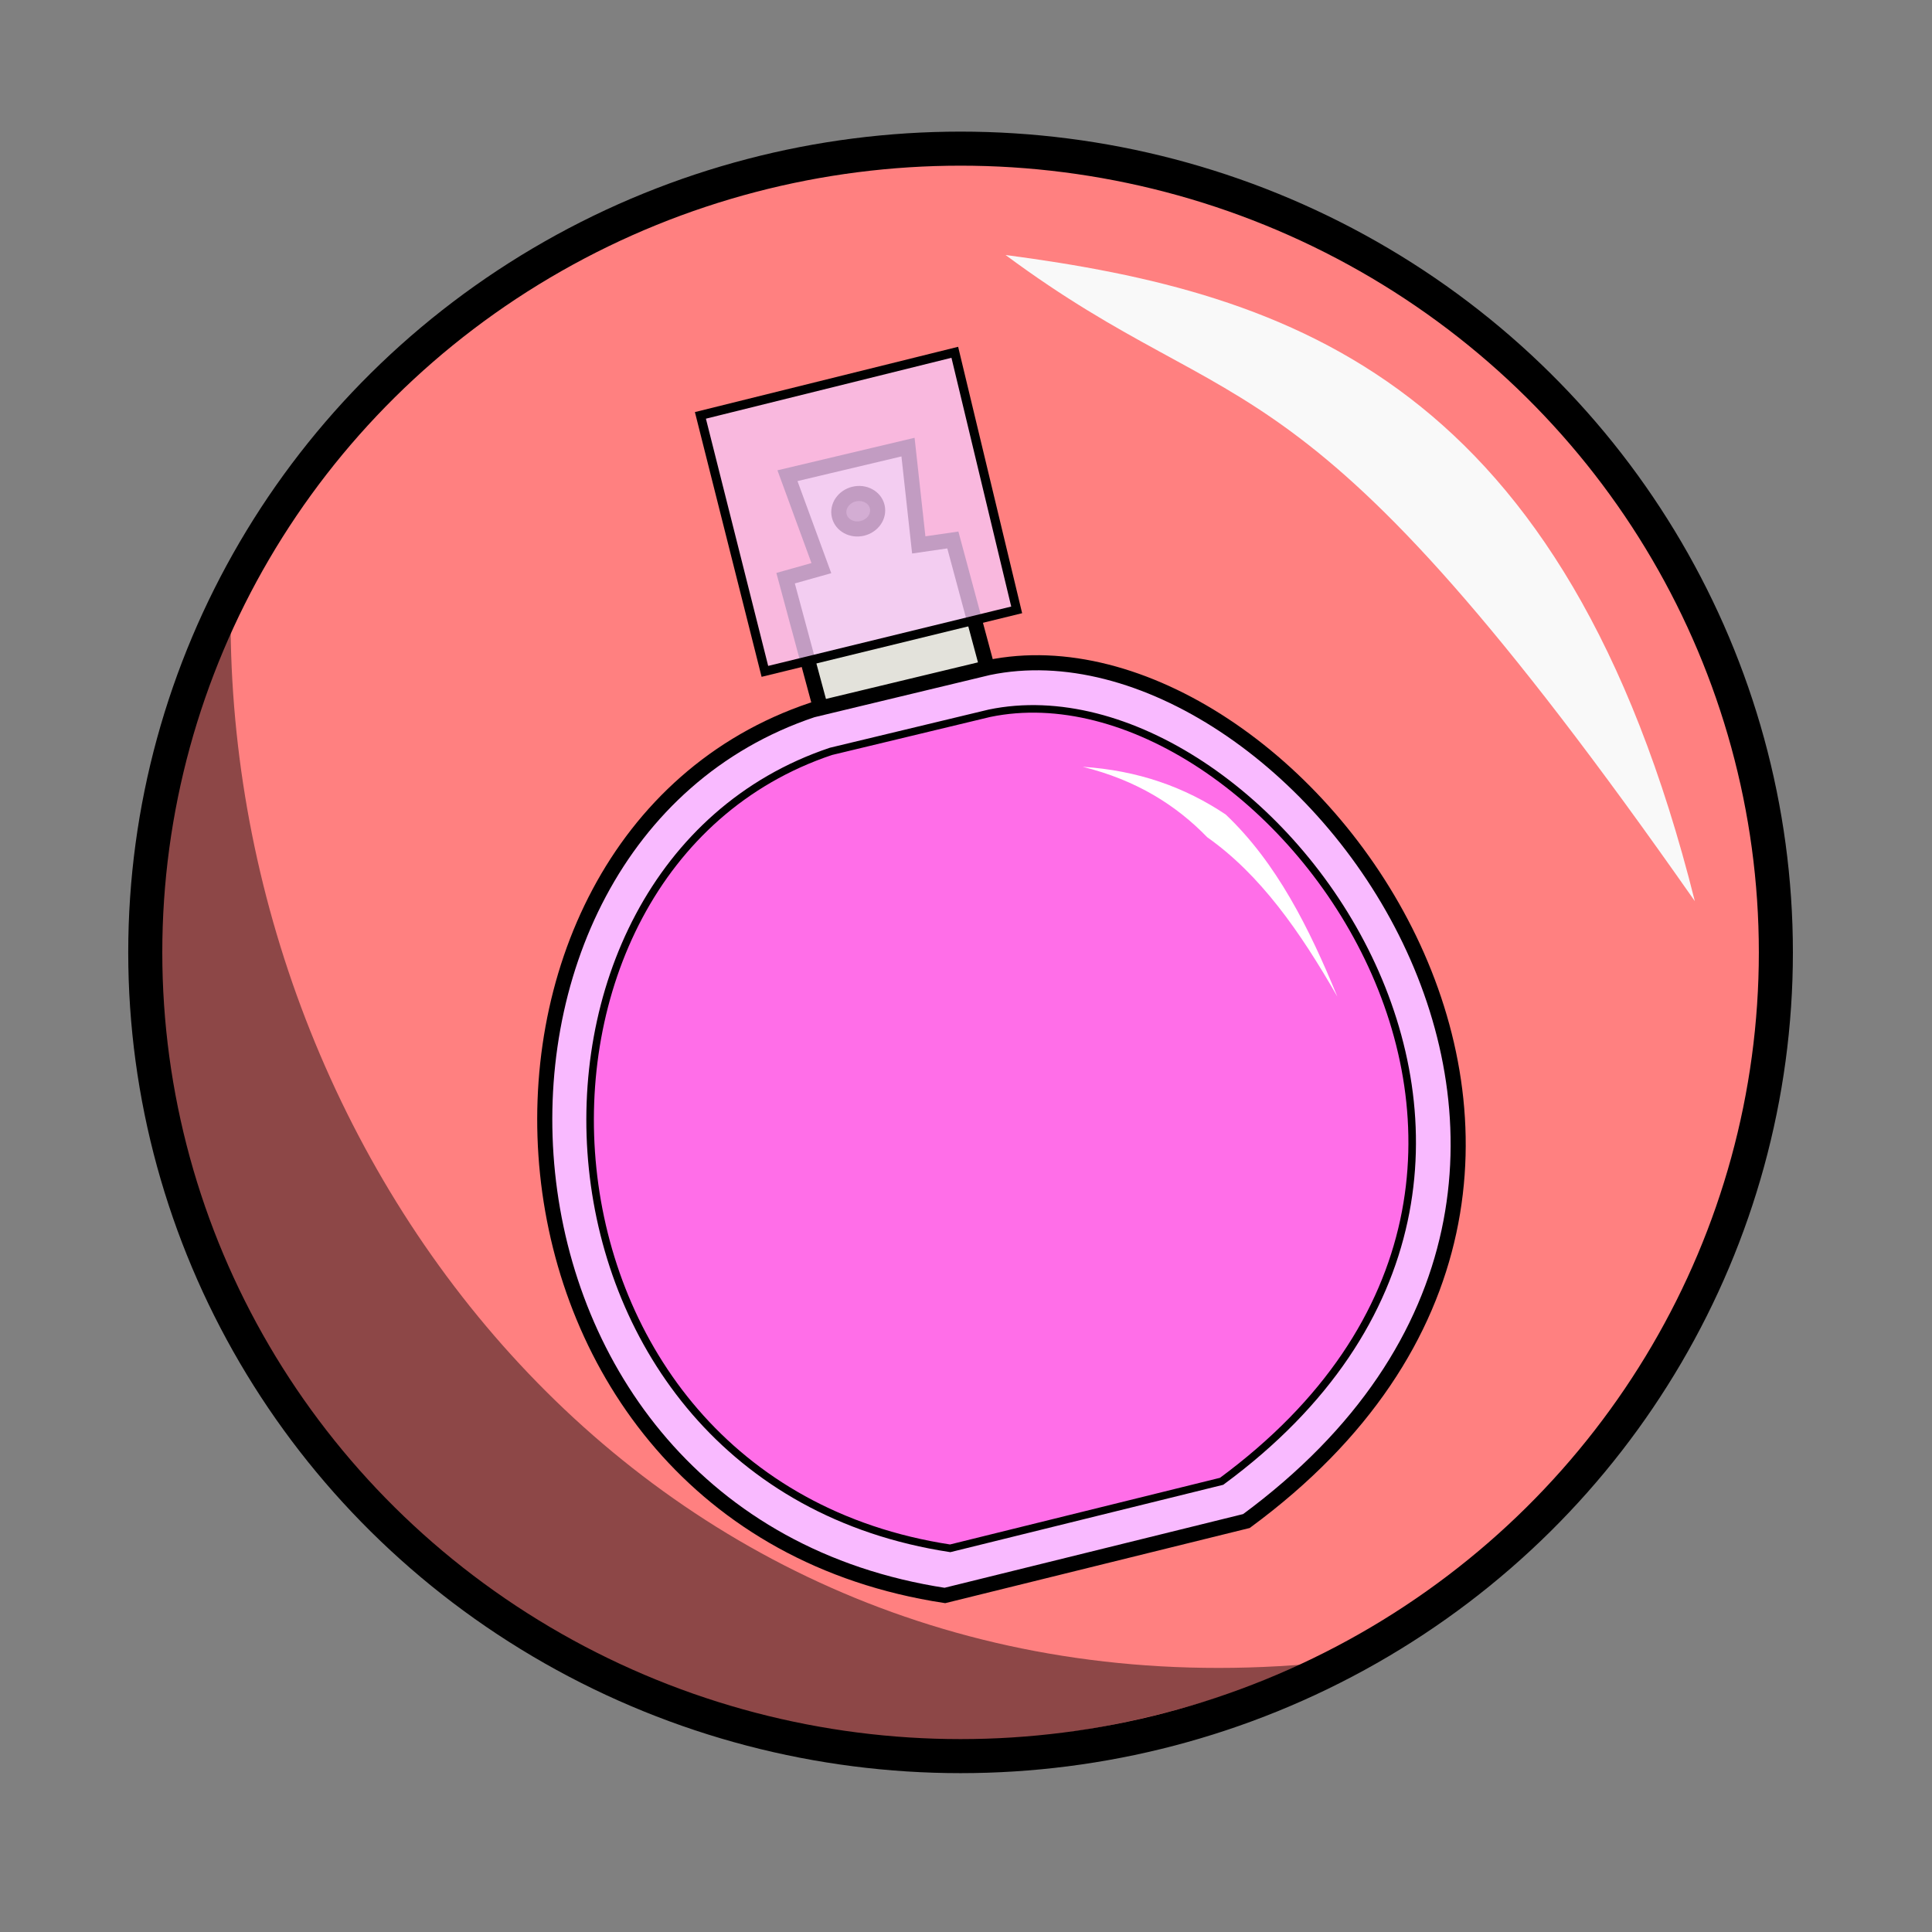 <svg xmlns="http://www.w3.org/2000/svg" viewBox="0 0 64 64">
    <rect x="0" y="0" width="64" height="64" fill="#808080" stroke="none"/>
    <ellipse cx="31.82" cy="31.549" fill="#ff8080" stroke="#000" stroke-linecap="round" stroke-linejoin="round" stroke-width="1.128" rx="27.008" ry="26.625"/>
    <path fill="#f9f9f9" fill-rule="evenodd" d="M33.31 8.447c9.544 1.259 18.527 4.22 22.834 21.406C42.96 11.013 41.262 14.34 33.31 8.447z"/>
    <path fill="#e3e2db" fill-rule="evenodd" stroke="#000" stroke-width=".5" d="M27.232 23.636l-1.208-4.483 1.185-.333-1.123-3.062 3.993-.947.356 3.24 1.129-.164 1.215 4.513z"/>
    <path fill="#f9baff" fill-rule="evenodd" stroke="#000" stroke-width=".5" d="M31.3 52.852c-16.321-2.491-17.313-25-4.389-29.334l5.832-1.402c10.102-2.098 24.247 16.705 8.547 28.27z"/>
    <path fill="#ff6ee8" fill-rule="evenodd" stroke="#000" stroke-width=".25" d="M31.476 51.29c-14.688-2.242-15.58-22.5-3.95-26.4l5.25-1.262c9.091-1.889 21.822 15.034 7.692 25.442z"/>
    <ellipse cx="23.685" cy="23.11" fill="#4d4d4d" stroke="#000" stroke-linecap="round" stroke-width=".5" rx=".647" ry=".584" transform="rotate(-13.515)"/>
    <path fill="#f7c7f7" fill-opacity=".784" fill-rule="evenodd" stroke="#000" stroke-width=".3" d="M23.202 13.76l2.136 8.48 8.341-2.037-2.05-8.533z"/>
    <path fill="#fff" fill-rule="evenodd" d="M35.86 25.4c1.792.441 3.11 1.281 4.129 2.333 1.756 1.24 3.068 3.108 4.312 5.28-.927-2.26-2.009-4.43-3.696-6.03-1.358-.91-2.905-1.462-4.746-1.582z"/>
    <path fill-opacity=".449" fill-rule="evenodd" d="M43.352 55.124C18.555 65.584-2.419 42.116 7.64 20.864c.189 18.2 14.228 36.08 35.712 34.26z"/>
</svg>
